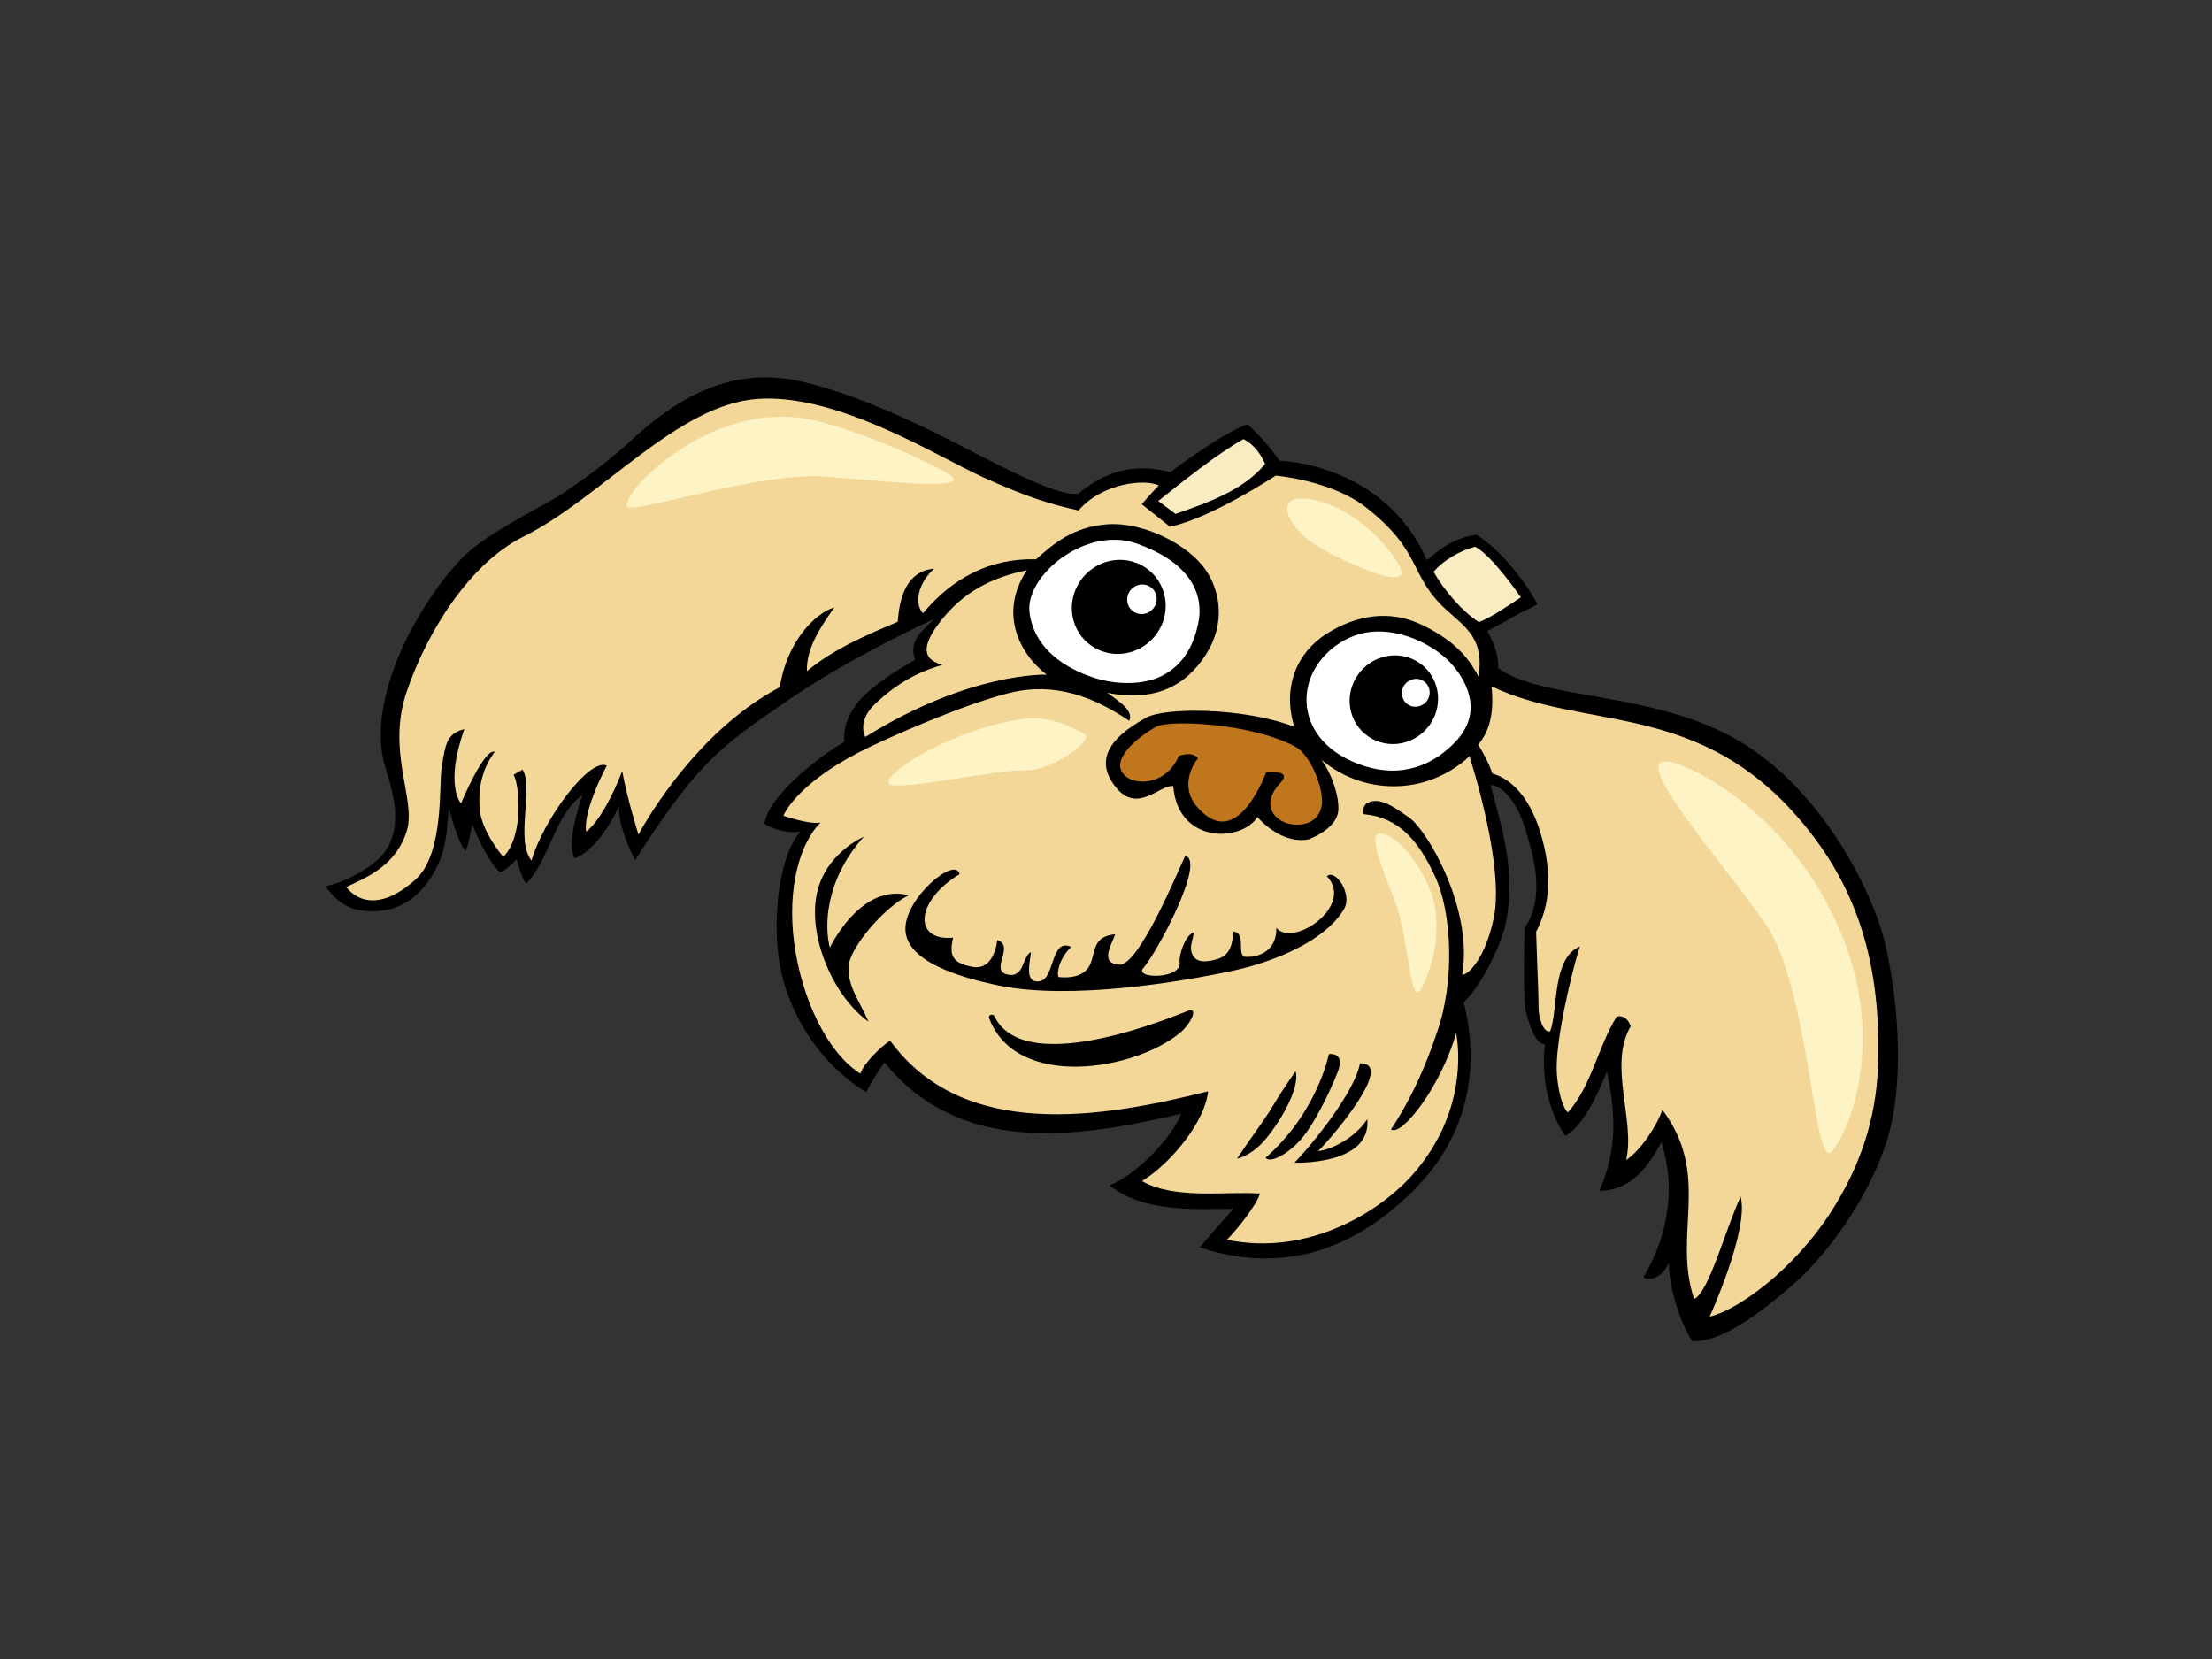 <?xml version="1.0" encoding="utf-8"?>
<!-- Generator: Adobe Illustrator 17.0.0, SVG Export Plug-In . SVG Version: 6.00 Build 0)  -->
<!DOCTYPE svg PUBLIC "-//W3C//DTD SVG 1.1//EN" "http://www.w3.org/Graphics/SVG/1.1/DTD/svg11.dtd">
<svg version="1.1" id="Layer_1" xmlns="http://www.w3.org/2000/svg" xmlns:xlink="http://www.w3.org/1999/xlink" x="0px" y="0px"
	 width="800px" height="600px" viewBox="0 0 800 600" enable-background="new 0 0 800 600" xml:space="preserve">
<rect x="0" y="0" width="800" height="600" fill="#333333" stroke="none"/>
<g>
	<path fill-rule="evenodd" clip-rule="evenodd" d="M281.564,345.955c2.2,17.314,12.761,37.373,31.721,49.045
		c2.162-4.251,4.755-8.214,6.593-10.763c26.952,33.217,68.548,27.748,107.271,18.54c-2.807,8.08-16.216,22.376-25.888,25.897
		c11.891,9.706,30.363,8.658,44.892,8.48c-3.526,3.773-8.498,9.677-12.274,13.977c24.015,7.868,51.526,5.809,78.262-21.543
		c26.737-27.351,19.195-59.183,17.266-67.071c7.125-7.091,13.726-21.646,15.167-28.528c3.794-18.176-1.201-33.978-5.504-50.062
		c5.277,0.268,10.269,8.024,12.688,16.275c2.417,8.254,7.54,23.85-0.295,35.265c0,0-1.021,25.114,0.577,31.083
		c1.6,5.972,3.656,11.053,6.719,11.136c-1.269,8.939,0.199,23.164,7.437,33.119c7.211-4.158,12.986-18.225,14.956-23.359
		c3.213,15.453,3.825,28.295-2.746,43.232c11.317-0.035,17.634-8.54,22.437-17.605c5.862,18.174,1.312,36.055-6.529,48.925
		c1.977,0.992,6.353,0.856,9.283-5.354c-0.186,7.899,3.636,21.012,8.451,28.441c8.769,0.307,20.314-6.507,36.102-20.229
		c15.795-13.723,31.229-37.937,35.737-57.724c4.504-19.795,2.522-46.821-2.372-66.953c-4.004-16.477-21.956-54.433-52.958-72.426
		c-31.005-17.991-71.019-14.424-86.729-26.173c0.312-6.702-3.975-13.338-3.975-13.338s7.658-4.017,11.028-6.094
		c2.597-1.367,4.4-2.013,7.175-3.616c-4.778-8.72-12.783-19.002-21.896-25.085c-8.612,0.964-13.737,5.474-18.092,9.152
		c-15.585-35.289-53.273-35.975-53.273-35.975s-5.847-8.335-11.679-13.189c-7.124,2.609-19.273,10.855-27.843,17.323
		c-15.389-4.076-25.974,1.63-33.208,7.784c-6.58,1.026-22.563-7.15-33.303-12.57c-10.737-5.42-42.268-22.819-68.306-28.291
		c-26.038-5.465-45.975,8.363-60.136,21.545c-7.634,7.103-15.048,12.497-23.001,18.035c-7.953,5.536-21.24,11.204-33.33,20.268
		c-9.809,7.352-21.161,24.685-26.83,37.491c-5.676,12.804-9.981,29.174-5.799,42.527c3.005,9.596,7.759,25.181-3.864,34.328
		c-6.238,4.914-13.13,7.737-17.893,8.64c3.138,3.945,7.67,10.437,20.818,8.784c12.031-1.521,18.5-12.248,21.068-19.259
		c2.575-7.012,2.752-18.048,2.752-18.048s3.353,13.007,6.125,15.748c1.498-3.344,1.764-7.297,2.496-9.619
		c2.129,5.741,6.184,13.882,10.006,17.373c2.995-1.268,5.983-4.78,5.983-4.78s2.197,8.347,3.568,8.786
		c8.986-9.825,9.928-24.56,20.2-31.953c-3.577,10.827-4.998,19.013-2.819,22.877c6.053-2.168,12.366-10.532,16.168-19.18
		c-0.974,6.996,5.708,19.908,5.708,19.908s13.093-21.353,24.657-33.578c9.844-10.406,19.127-16.332,28.411-22.789
		c16.864-11.721,34.287-21.107,55.031-30.958c-4.164,4.531-9.34,7.716-6.821,14.751c-10.847,6.593-26.782,15.259-25.584,29.757
		c-9.534,5.371-27.967,20.105-28.842,29.669c2.98,1.904,9.217,3.694,13.066,2.651C282.496,308.415,279.364,328.636,281.564,345.955z
		"/>
	<path fill-rule="evenodd" clip-rule="evenodd" fill="#FAECC2" d="M550.038,216.02c-5.269,3.49-10.89,7.388-15.193,8.952
		c-5.611-3.462-12.536-11.357-16.356-18.178c3.619-4.279,9.578-7.634,14.988-9.072C539.693,200.895,550.038,216.02,550.038,216.02z"
		/>
	<path fill-rule="evenodd" clip-rule="evenodd" fill="#F3D799" d="M679.192,385.718c-0.663,19.079-6.641,36.357-16.626,52.028
		c-13.859,21.765-34.305,36.15-44.239,38.424c0,0,14.347-31.44,11.197-43.359c-5.551,11.845-11.391,34.47-16.835,37.016
		c-7.896-23.768,6.428-44.551-11.486-68.487c-1.728,5.462-7.818,14.805-13.118,18.194c3.474-13.944-6.569-34.349,1.683-48.4
		c-1.12-3.227-3.368-3.952-5.059-3.447c-6.524,10.193-9.265,25.524-17.714,34.643c0,0-2.971-2.482-3.917-13.677
		c-0.947-11.212,5.591-38.108,8.306-46.374c-10.187,4.379-7.765,22.641-10.732,30.715c-2.494,0.713-4.276-5.108-4.223-8.889
		c0.057-3.784-0.627-18.373-0.869-27.153c6.735-12.632,4.594-26.647,1.031-37.427c-3.559-10.783-9.722-17.777-16.86-19.775
		c-1.173-3.501-3.339-7.724-5.146-10.387c5.122-6.079,5.57-13.67,4.867-21.131c32.787,15.697,72.504,5.543,108.614,44.967
		C672.281,319.629,680.46,349.386,679.192,385.718z"/>
	<path fill-rule="evenodd" clip-rule="evenodd" fill="#F3D799" d="M311.159,388.303c1.194-3.598,7.262-9.735,10.763-11.934
		c26.522,36.398,76.768,27.94,115.01,18.314c-1.032,10.5-12.783,25.549-23.897,32.486c11.713,6.673,29.748,3.657,42.683,4.468
		c-1.534,4.557-8.059,12.755-11.973,16.73c29.584,6.168,55.903-10.411,67.795-24.281c18.29-21.331,16.336-43.695,15.11-50.43
		c-5.59,19.398-19.813,37.646-23.596,34.796c7.342-10.968,12.601-22.928,16.62-34.992c6.59-18.597,5.412-43.303-0.581-56.315
		c-5.992-13.01-13.094-21.555-25.934-22.701c-0.467-1.452-0.009-2.582,0.876-3.759c4.339-2.636,8.832,0.18,15.611,5.006
		c6.784,4.83,23.246,33.301,19.162,56.827c2.209,0.187,8.428-6.108,11.447-20.567c3.026-14.45-3.342-40.867-8.774-58.469
		c-15.94,14.833-39.089,13.781-53.573,1.239c3.446,4.777,6.274,12.376,6.144,17.971c-0.129,5.592-6.799,9.344-10.678,10.853
		c-6.519,1.373-13.485-2.368-18.606-8.029c-6.01,9.201-28.784,9.67-30.457-11.228c-4.561-0.698-12.704,9.981-20.443,0.804
		c-11.034-13.088,4.164-21.787,10.609-25.509c6.441-3.714,34.715-3.897,53.605,3.242c-4.344-14.242,0.844-26.713,11.632-33.583
		c10.786-6.863,22.974-8.893,34.747-3.166c13.076,6.362,17.398,13.293,20.268,18.624c2.11-13.285-4.22-17.532-11.146-23.695
		c-14.327-12.75-8.616-21.053-29.496-37.463c-12.448-9.789-32.715-11.538-32.715-11.538s-23.192,15.358-38.219,18.486l-10.215-8.135
		c0,0,3.84-4.524,6.172-6.78c-5.018-2.431-20.353-1-29.051,9.047c-9.406-2.132-17.728-4.394-34.618-12.067
		c-16.89-7.686-52.536-30.371-81.545-28.287c-29.008,2.089-56.645,35.921-84.507,49.767c-19.582,9.736-34.881,34.351-42.295,56.059
		c-7.406,21.703,3.39,38.959,0.1,50.118c-3.691,12.552-14.037,16.908-21.982,20.58c5.02,6.324,13.777,7.422,25.042-2.674
		c10.554-9.457,8.389-34.774,9.524-41.018c1.316-7.285,1.449-11.781,8.147-13.393c-7.24,20.429-1.205,26.848-1.205,26.848
		s8.425-20.183,12.215-18.615c-4.437,5.876-5.901,12.5-5.513,19.771c0.159,6.005,4.468,13.275,8.581,18.19
		c7.64-7.528,5.791-26.559,3.733-29.692l3.242-1.857c4.163,6.421-2.736,25.523,3.257,32.885
		c4.116-14.472,20.823-37.302,27.217-34.358c-4.021,7.67-8.398,18.437-7.45,23.929c4.799-3.765,9.781-13.428,13.02-21.968
		c1.69,9.668,5.89,23.023,5.89,23.023s18.887-36.296,51.128-53.351c2.469-16.34,12.766-26.828,19.714-28.829
		c-6.181,8.639-10.151,15.613-9.927,23.064c10.016-8.409,23.34-13.817,32.853-17.873c0.645-9.406,3.479-18.347,13.141-19.214
		c-5.397,4.9-7.536,12.237-4.026,16.14c10.504-12.569,24.033-20,40.897-19.519c6.486-5.793,13.524-11.732,25.725-12.656
		c13.03-0.986,29.422,7.278,35.76,16.664c4.782,7.081,7.469,18.758-0.125,30.552c-7.627,11.844-18.979,16.916-35.609,13.735
		c5.583,3.861,9.375,6.746,7.994,10.129c-12.629-8.488-26.668-14.2-43.366-10.093c-16.691,4.112-45.172,16.669-54.719,21.627
		c-22.914,11.905-27.03,22.763-27.03,22.763s9.4,3.307,13.423,2.481c-7.427,7.4-12.183,23.723-9.507,43.638
		C289.915,361.035,299.037,380.579,311.159,388.303z"/>
	<path fill-rule="evenodd" clip-rule="evenodd" fill="#FAECC2" d="M457.546,167.824c-7.946,9.493-20.353,13.847-32.404,18.04l0,0
		l-6.256-4.679l0,0c8.814-7.009,21.277-16.999,30.808-22.37C453.483,160.545,456.302,164.743,457.546,167.824L457.546,167.824
		L457.546,167.824z"/>
	<path fill-rule="evenodd" clip-rule="evenodd" fill="#FFFFFF" d="M493.651,277.117c-13.665-4.269-20.706-13.368-21.109-23.113
		c-0.568-13.511,11.289-24.084,22.913-25.448c11.624-1.365,24.245,5.2,30.167,12.313c5.923,7.112,9.958,17.417,1.08,27.057
		C518.681,276.634,507.313,281.388,493.651,277.117z"/>
	<path fill-rule="evenodd" clip-rule="evenodd" fill="#FFFFFF" d="M433.363,225.414c-1.489,7.083-4.734,14.855-13.353,19.12
		c-6.52,3.225-16.533,3.352-25.397,0.233c-8.864-3.112-20.504-9.731-22.261-23.172c-1.753-13.435,20.419-31.476,38.616-25.054
		C431.9,203.926,435.318,216.103,433.363,225.414z"/>
	<path fill-rule="evenodd" clip-rule="evenodd" fill="#BF761C" d="M478.124,290.106c-0.198,5.685-4.646,8.763-10.762,8.033
		c-6.111-0.732-11.903-6.914-4.281-15.012c4.713-5.004-5.202-3.751-5.202-3.751s-8.981,25.162-21.598,15.577
		c-12.623-9.577-2.994-20.73-2.994-20.73s-1.633-2.692-6.972-0.805c-4.738,11.326-17.977,11.168-20.743,5.402
		c-2.77-5.771,7.812-13.366,12.506-15.976c4.697-2.607,34.087-1.401,50.24,7.122C473.987,272.957,478.322,284.419,478.124,290.106z"
		/>
	<path fill-rule="evenodd" clip-rule="evenodd" fill="#F3D799" d="M378.532,244.011L378.532,244.011c0,0-27.662-1.147-65.57,22.523
		c0,0-3.315-5.551,3.724-12.155c7.035-6.609,14.819-11.343,24.185-13.9c-3.664-1.13-10.107-3.395-1.334-15.023
		c8.775-11.627,19.253-16.555,31.86-19.255C361.338,221.332,368.232,236.064,378.532,244.011z"/>
	<path fill-rule="evenodd" clip-rule="evenodd" d="M486.124,328.704c-6.73,11.455-25.009,19.111-40.33,22.392
		c-18.827,4.036-58.527,10.674-84.508,5.336c-14.708-3.018-33.358-8.768-33.835-20.099c-0.477-11.335,18.116-26.94,19.582-20.179
		c-16.17,9.807-16.737,24.328-2.328,22.963c-1.552,6.643-0.142,9.16,6.83,10.531c8.242,1.615,9.124-9.649,9.124-9.649
		c6.524,2.06-2.782,10.871,3.56,12.416c6.341,1.538,5.416-6.572,8.625-8.072c-0.196,3.319-2.646,11.316,3.059,10.56
		c5.701-0.757,3.982-15.915,11.518-12.444c-4.324,4.099-5.405,9.611-4.538,10.908c4.297,0.46,9.644-0.24,11.519-4.862
		c1.874-4.63,0.828-9.86,8.932-10.62c-1.267,3.741-5.781,10.417,1.385,11.01c7.168,0.591,21.207-33.684,23.932-39.372
		c7.599,1.771-10.349,35.157-15.182,40.641c-3.41,3.873,14.308,4.143,13.162-2.456c-0.329-1.928,1.921-9.599,5.115-10.465
		c-0.457,3.349-1.721,5.343-0.514,7.945c1.206,2.605,3.983,3.097,8.615,1.802c3.804-1.057,5.831-3.442,6.224-10.081
		c4.814,0.348,0.989,8.983,4.405,9.145c5.574,0.266,11.343-2.791,11.127-10.493c6.053,7.303,28.459-8.016,18.266-18.672
		C483.113,314.117,489.175,323.517,486.124,328.704z"/>
	<path fill-rule="evenodd" clip-rule="evenodd" d="M476.703,416.307c3.909-0.302,12.939-4.144,17.801-11.567
		c1.539,16.819-26.362,15.761-26.362,15.761c6.671-6.774,22.125-26.097,23.691-35.951
		C505.033,384.289,481.043,412.181,476.703,416.307z"/>
	<path fill-rule="evenodd" clip-rule="evenodd" d="M471.3,411.114c-4.488,5.626-11.858,9.975-13.576,7.586
		c18.853-16.533,22.881-37.476,22.881-37.476s6.119-0.957,3.176,6.52C480.841,395.215,475.789,405.487,471.3,411.114z"/>
	<path fill-rule="evenodd" clip-rule="evenodd" d="M447.407,419.044c4.195-6.53,9.466-13.235,13.058-19.258
		c3.706-6.208,8.103-12.363,8.103-12.363c1.774,6.47-6.333,19.449-11.358,25.131C452.185,418.24,447.407,419.044,447.407,419.044z"
		/>
	<path fill-rule="evenodd" clip-rule="evenodd" d="M300.133,342.726c4.14-8.227,14.526-22.592,28.527-18.925
		c-8.469,3.957-21.466,18.833-21.767,25.842c-0.3,7.006,3.512,11.558,7.215,19.863c-12.439-8.935-21.536-29.713-18.909-45.199
		c2.625-15.483,17.179-21.685,17.179-21.685l0,0C297.818,319.03,298.292,335.836,300.133,342.726z"/>
	<path fill-rule="evenodd" clip-rule="evenodd" fill="#FDF3C5" d="M611.328,278.216c16.771,7.769,43.156,28.073,56.317,63.93
		c13.156,35.851,1.559,66.614-5.08,74.233c-6.641,7.62-8.041-58.033-23.511-81.347C623.586,311.714,578.881,263.185,611.328,278.216
		z"/>
	<path fill-rule="evenodd" clip-rule="evenodd" fill="#FDF3C5" d="M477.178,181.254c10.644,2.711,23.16,13.118,28.895,23.283
		c5.739,10.161-18.472-0.389-29.563-7.005C465.416,190.911,458.446,176.472,477.178,181.254z"/>
	<path fill-rule="evenodd" clip-rule="evenodd" fill="#FDF3C5" d="M291.459,151.447c13.492,2.333,37.391,12.025,50.604,19.387
		c13.211,7.363-22.851,3.047-44.01,1.489c-21.166-1.561-62.207,11.376-70.178,11.292
		C219.897,183.525,253.514,144.895,291.459,151.447z"/>
	<path fill-rule="evenodd" clip-rule="evenodd" fill="#FDF3C5" d="M368.452,260.215c11.205-1.853,19.949,3.168,23.779,5.194
		c3.832,2.028-12.069,13.63-21.592,13.218c-9.519-0.404-39.681,6.406-47.82,5.351C314.673,282.932,340.887,264.767,368.452,260.215z
		"/>
	<path fill-rule="evenodd" clip-rule="evenodd" fill="#FDF3C5" d="M502.063,302.229c7.064,3.466,15.854,16.891,17.112,27.062
		c1.262,10.173-0.979,20.245-5.097,28.075c-4.119,7.828-4.547-17.663-9.233-30.396C500.154,314.23,492.28,297.433,502.063,302.229z"
		/>
	<path fill-rule="evenodd" clip-rule="evenodd" d="M429.327,365.685c-13.89,5.633-59.674,22.641-69.694,1.83
		c-0.507-1.05-2.333-0.47-1.925,0.637c9.727,26.173,52.754,19.059,69.184,5.277C430.59,370.34,433.879,363.836,429.327,365.685z"/>
	<g>
		<path d="M412.801,204.391c-8.224-4.338-18.542-1.086-23.058,7.271c-4.523,8.34-1.519,18.62,6.698,22.925
			c8.212,4.347,18.531,1.093,23.046-7.243C424.001,219.009,421.005,208.718,412.801,204.391z"/>
		<path fill="#FFFFFF" d="M415.564,211.975c-2.568-1.358-5.824-0.324-7.25,2.289c-1.414,2.615-0.488,5.871,2.102,7.228
			c2.592,1.339,5.844,0.333,7.242-2.29C419.092,216.563,418.154,213.348,415.564,211.975z"/>
	</g>
	<g>
		<path d="M512.002,238.927c-7.697-4.186-17.456-1.244-21.808,6.578c-4.36,7.807-1.655,17.533,6.037,21.69
			c7.681,4.196,17.443,1.253,21.794-6.55C522.379,252.84,519.678,243.103,512.002,238.927z"/>
		<path fill="#FFFFFF" d="M514.515,246.11c-2.403-1.312-5.485-0.377-6.857,2.072c-1.362,2.448-0.531,5.526,1.895,6.836
			c2.425,1.296,5.499,0.384,6.846-2.07C517.784,250.479,516.938,247.434,514.515,246.11z"/>
	</g>
</g>
</svg>
